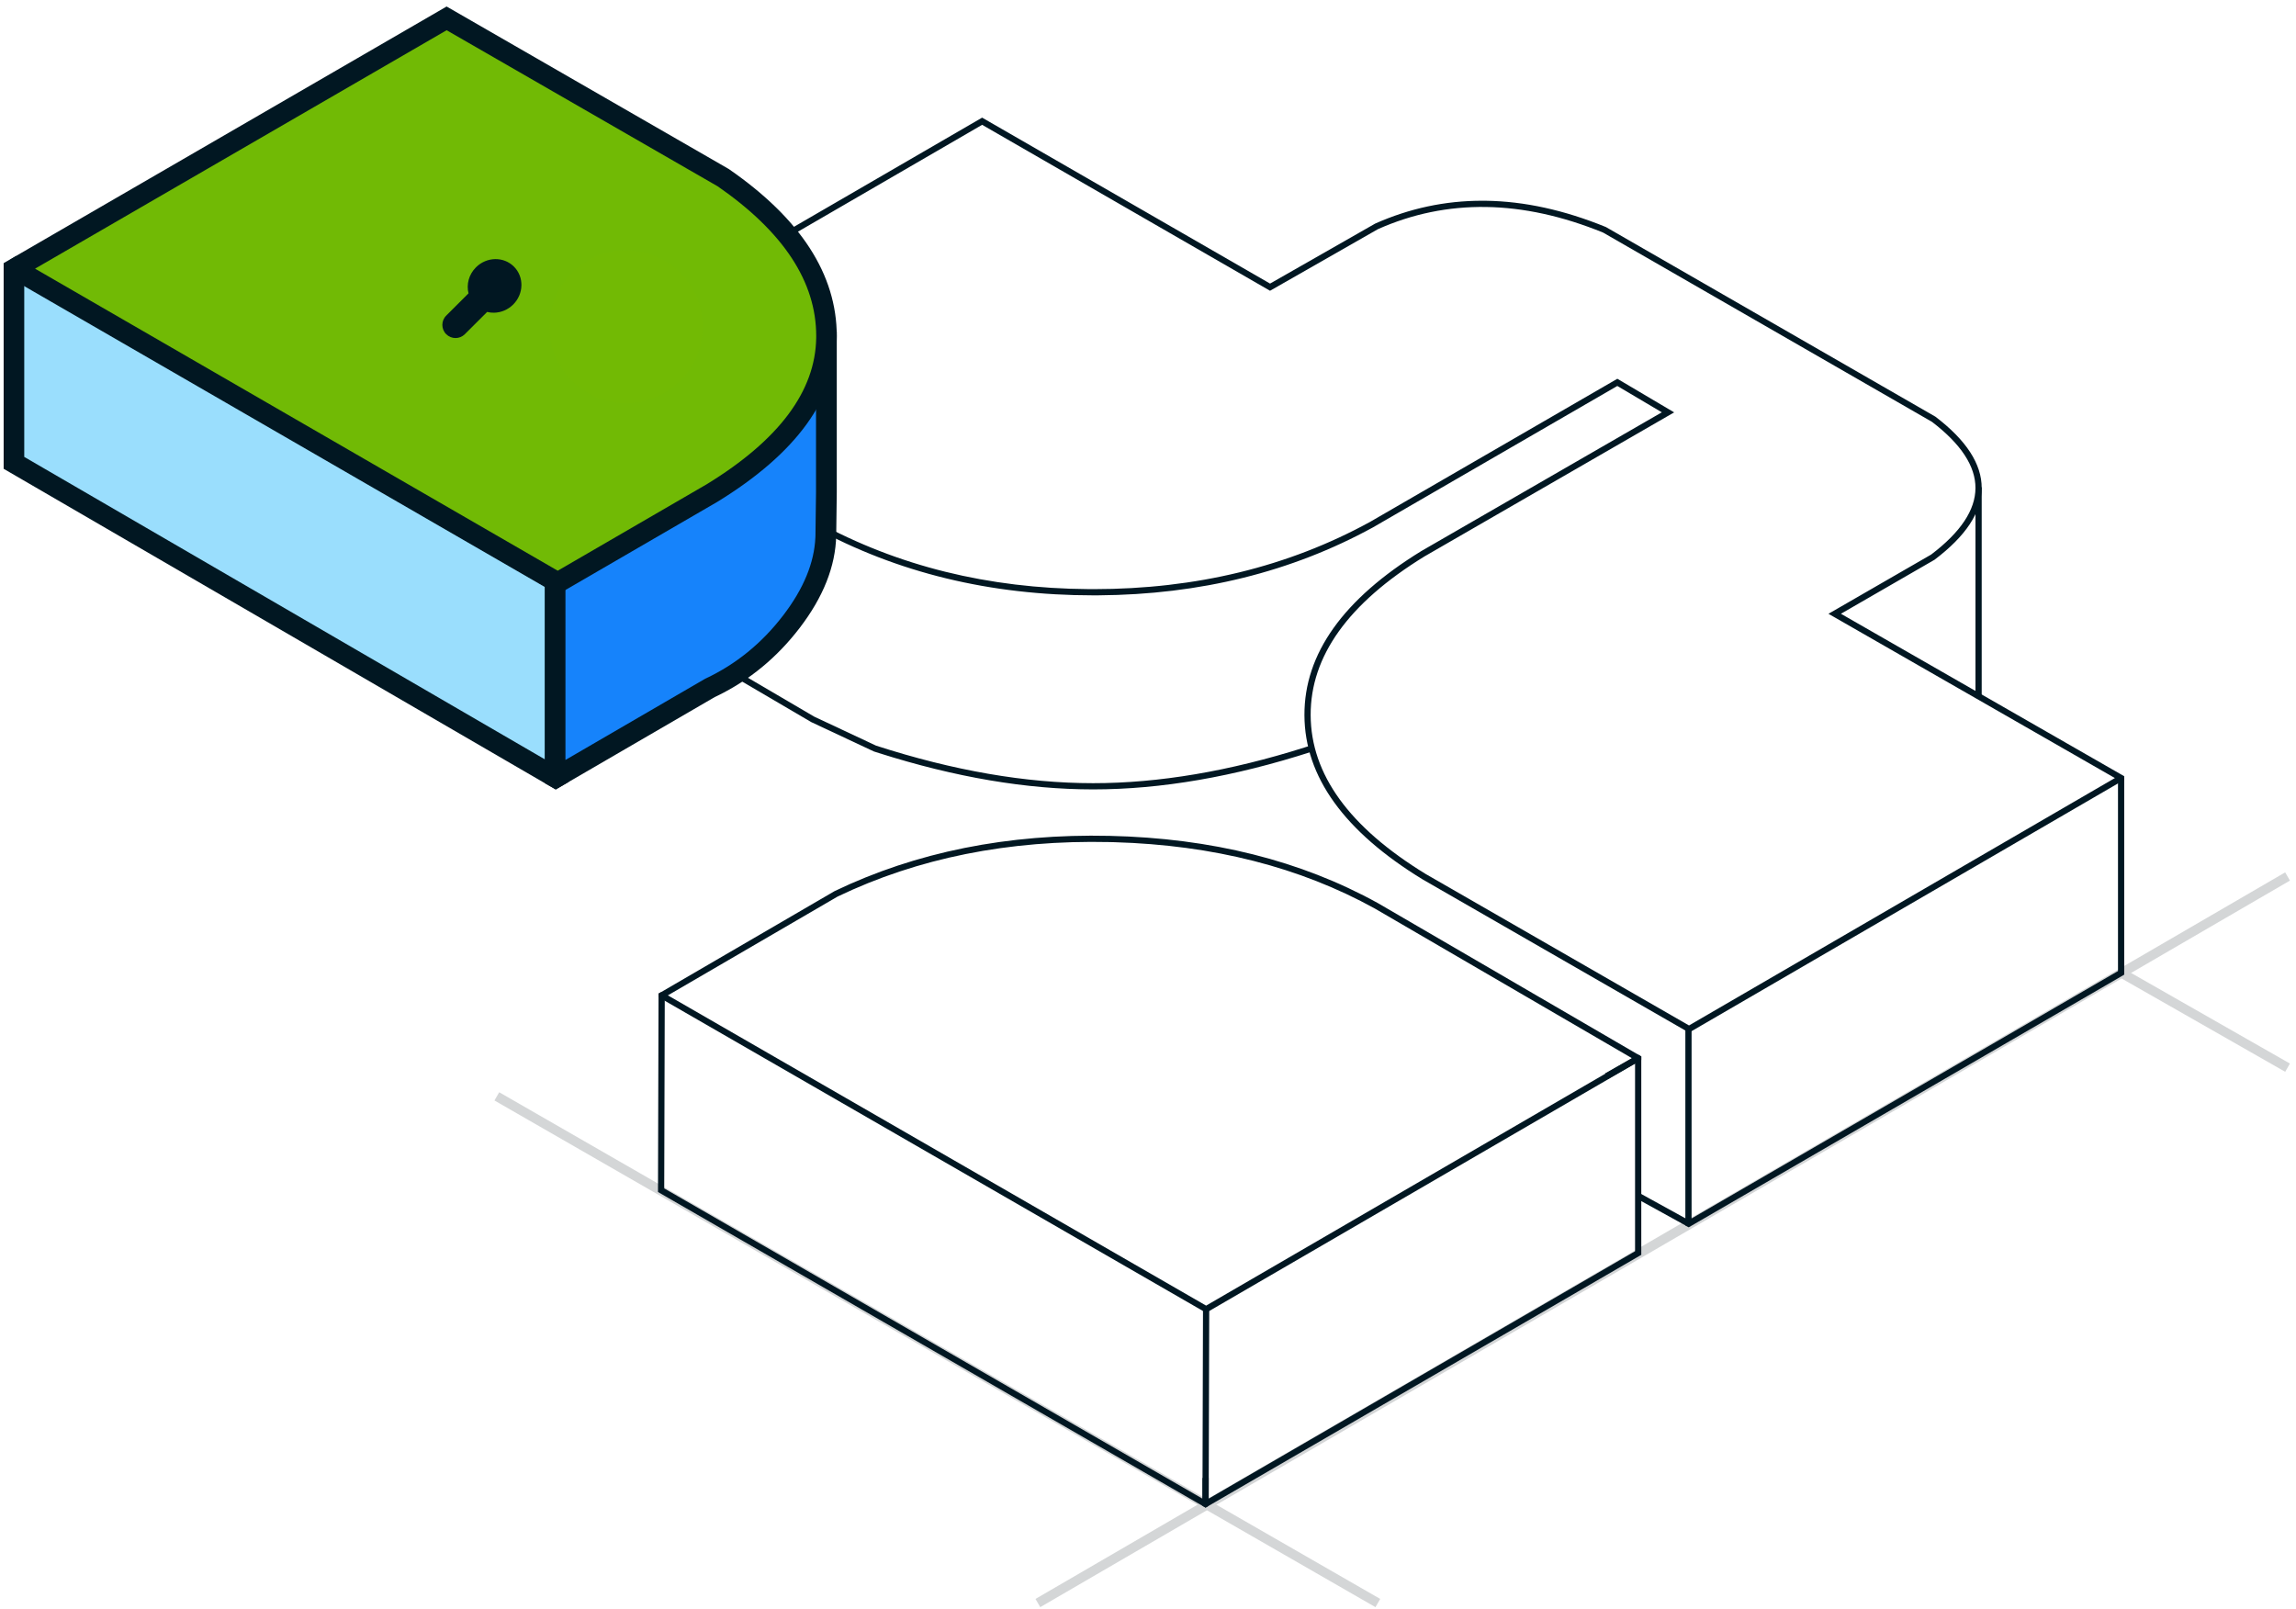 <svg width="314" height="220" viewBox="0 0 314 220" fill="none" xmlns="http://www.w3.org/2000/svg">
<g clip-path="url(#clip0_381958_13)">
<path d="M289.927 132.944L312.845 146.018" stroke="#D4D6D7" stroke-width="1.3"/>
<path d="M141.939 219.236L312.845 119.869" stroke="#D4D6D7" stroke-width="1.3"/>
<path d="M67.946 149.941L188.431 219.236" stroke="#D4D6D7" stroke-width="1.3"/>
<path d="M90.377 135.706L90.915 135.707L90.839 162.532L164.448 204.961L164.522 179.05L165.374 179.052L165.297 205.937L164.875 206.188L89.987 163.023L90.063 135.891L90.377 135.706Z" fill="#011722"/>
<path d="M114.145 121.868L90.064 135.887L90.062 136.376L164.949 179.542L224.46 144.97L224.463 144.481C224.456 144.477 224.45 144.474 224.447 144.472C216.448 139.816 204.45 132.831 188.452 123.519C177.907 117.69 165.672 114.624 151.744 114.314C137.818 114.005 125.283 116.522 114.145 121.868ZM152.402 115.181C165.916 115.571 177.791 118.597 188.031 124.258L223.19 144.724L164.947 178.56L91.337 136.129L114.544 122.619C125.527 117.348 137.929 114.857 151.725 115.164L152.402 115.181Z" fill="#011722"/>
<path d="M173.692 38.784L134.315 16.088L74.297 50.91L111.318 72.114C122.658 78.321 135.403 81.422 149.554 81.422L150.227 81.419C164.109 81.322 176.63 78.222 187.783 72.118L221.183 52.786L227.271 56.389L194.368 75.372C183.702 81.93 178.36 89.413 178.394 97.819C178.428 106.223 183.829 113.705 194.536 120.257L230.991 141.226L290.504 106.652L290.508 106.159L251.765 83.941L264.565 76.554C268.851 73.311 271.002 70.058 271.016 66.757C271.029 63.455 268.903 60.2 264.686 56.986L219.622 31.05C213.923 28.723 208.474 27.533 203.223 27.457L202.715 27.454C197.64 27.45 192.755 28.493 188.064 30.581L173.692 38.784ZM76 50.905L134.317 17.07L173.69 39.765L188.449 31.338C193.146 29.25 198.078 28.233 203.211 28.307C208.351 28.381 213.696 29.549 219.248 31.812L264.215 57.692C268.195 60.73 270.176 63.763 270.164 66.754C270.152 69.745 268.145 72.779 264.095 75.848L250.06 83.944L289.232 106.408L230.988 140.243L194.971 119.526C184.502 113.12 179.278 105.883 179.245 97.815C179.213 89.748 184.378 82.513 194.805 76.101L228.956 56.398L221.188 51.801L187.365 71.378C176.17 77.505 163.565 80.572 149.554 80.572L148.888 80.569C135.143 80.474 122.761 77.408 111.735 71.373L76 50.905Z" fill="#011722"/>
<path d="M290.508 106.412V133.297L230.996 167.824L230.949 167.855L230.489 167.585V140.735H231.34L231.34 166.64L289.656 132.807L289.656 106.412H290.508Z" fill="#011722"/>
<path d="M224.242 163.177L231.195 167.007L230.784 167.752L223.83 163.921L224.242 163.177Z" fill="#011722"/>
<path d="M224.461 144.485V144.513V171.614L164.879 206.185L164.449 205.945V202.136H165.3L165.3 204.956L223.61 171.125V145.454L219.911 147.552L219.49 146.813L224.014 144.249L224.038 144.235L224.461 144.485Z" fill="#011722"/>
<path d="M271.016 66.642V95.446H270.165V66.642H271.016Z" fill="#011722"/>
<path d="M75.574 50.908V77.031L111.346 98.006L119.809 101.976C130.395 105.399 140.289 107.109 149.49 107.11C158.482 107.111 168.135 105.479 178.45 102.212L179.17 101.981L179.433 102.79C168.766 106.237 158.785 107.961 149.49 107.96C140.402 107.959 130.657 106.309 120.211 102.994L119.497 102.765L110.949 98.757L74.723 77.517V50.908H75.574Z" fill="#011722"/>
<path fill-rule="evenodd" clip-rule="evenodd" d="M1.81 36.845V63.611L76.458 106.794V79.92L1.81 36.845Z" fill="#9ADEFD"/>
<path d="M0.5 36.092V64.114L75.786 107.851L75.999 107.971L77.768 106.942V78.821L2.178 35.018L0.5 36.092ZM3.316 38.937L74.952 80.449V104.105L3.316 62.487V38.937Z" fill="#011722"/>
<path fill-rule="evenodd" clip-rule="evenodd" d="M113.128 47.305V67.246L113.052 73.104C112.966 76.977 111.417 80.898 108.406 84.866C105.394 88.834 101.729 91.842 97.411 93.89L76.458 106.141V99.536V79.497" fill="#1683FB"/>
<path d="M114.437 45.344V67.353L114.361 73.248C114.266 77.457 112.584 81.674 109.359 85.881C106.269 89.913 102.517 93.01 98.116 95.157L97.746 95.334L76.014 107.961L74.494 107.099V79.635H77.333L77.332 103.932L96.368 92.867L96.476 92.81C100.646 90.852 104.184 87.977 107.101 84.171C109.901 80.518 111.358 76.962 111.512 73.503L111.522 73.198L111.598 67.335V45.344H114.437Z" fill="#011722"/>
<path fill-rule="evenodd" clip-rule="evenodd" d="M1.81 37.075L7.424 33.832L61.047 2.851L98.984 24.638C108.413 31.149 113.128 38.365 113.128 46.287C113.128 54.208 107.893 61.365 97.423 67.757L76.281 79.992L1.81 37.075Z" fill="#71BA05"/>
<path d="M99.625 23.09L61.078 0.89L0.5 35.987L0.511 37.514L76.278 81.299L98.073 68.651C108.922 62.01 114.437 54.448 114.437 45.961C114.437 37.519 109.476 29.905 99.723 23.152L99.625 23.09ZM61.081 4.134L98.169 25.492L98.121 25.46C107.18 31.732 111.625 38.555 111.625 45.961L111.623 46.218C111.51 53.478 106.58 60.149 96.631 66.24L76.275 78.052L4.795 36.744L61.081 4.134Z" fill="#011722"/>
<path d="M85.626 55.15C91.412 55.15 96.103 50.467 96.103 44.69C96.103 38.913 91.412 34.23 85.626 34.23C79.839 34.23 75.149 38.913 75.149 44.69C75.149 50.467 79.839 55.15 85.626 55.15Z" fill="#72BA04"/>
<path fill-rule="evenodd" clip-rule="evenodd" d="M70.284 36.461C70.987 37.163 71.328 38.095 71.31 39.033C71.292 39.971 70.915 40.916 70.185 41.645C69.454 42.375 68.508 42.75 67.568 42.768C67.249 42.774 66.93 42.739 66.621 42.662L63.57 45.706C62.867 46.408 61.727 46.408 61.024 45.706C60.32 45.004 60.32 43.866 61.024 43.164L64.073 40.12C63.769 38.903 64.112 37.538 65.092 36.56C66.553 35.102 68.878 35.057 70.284 36.461Z" fill="#011722"/>
</g>
<defs>
<clipPath id="clip0_381958_13">
<rect width="313" height="219" fill="white" transform="translate(0.5 0.89)"/>
</clipPath>
</defs>
</svg>
